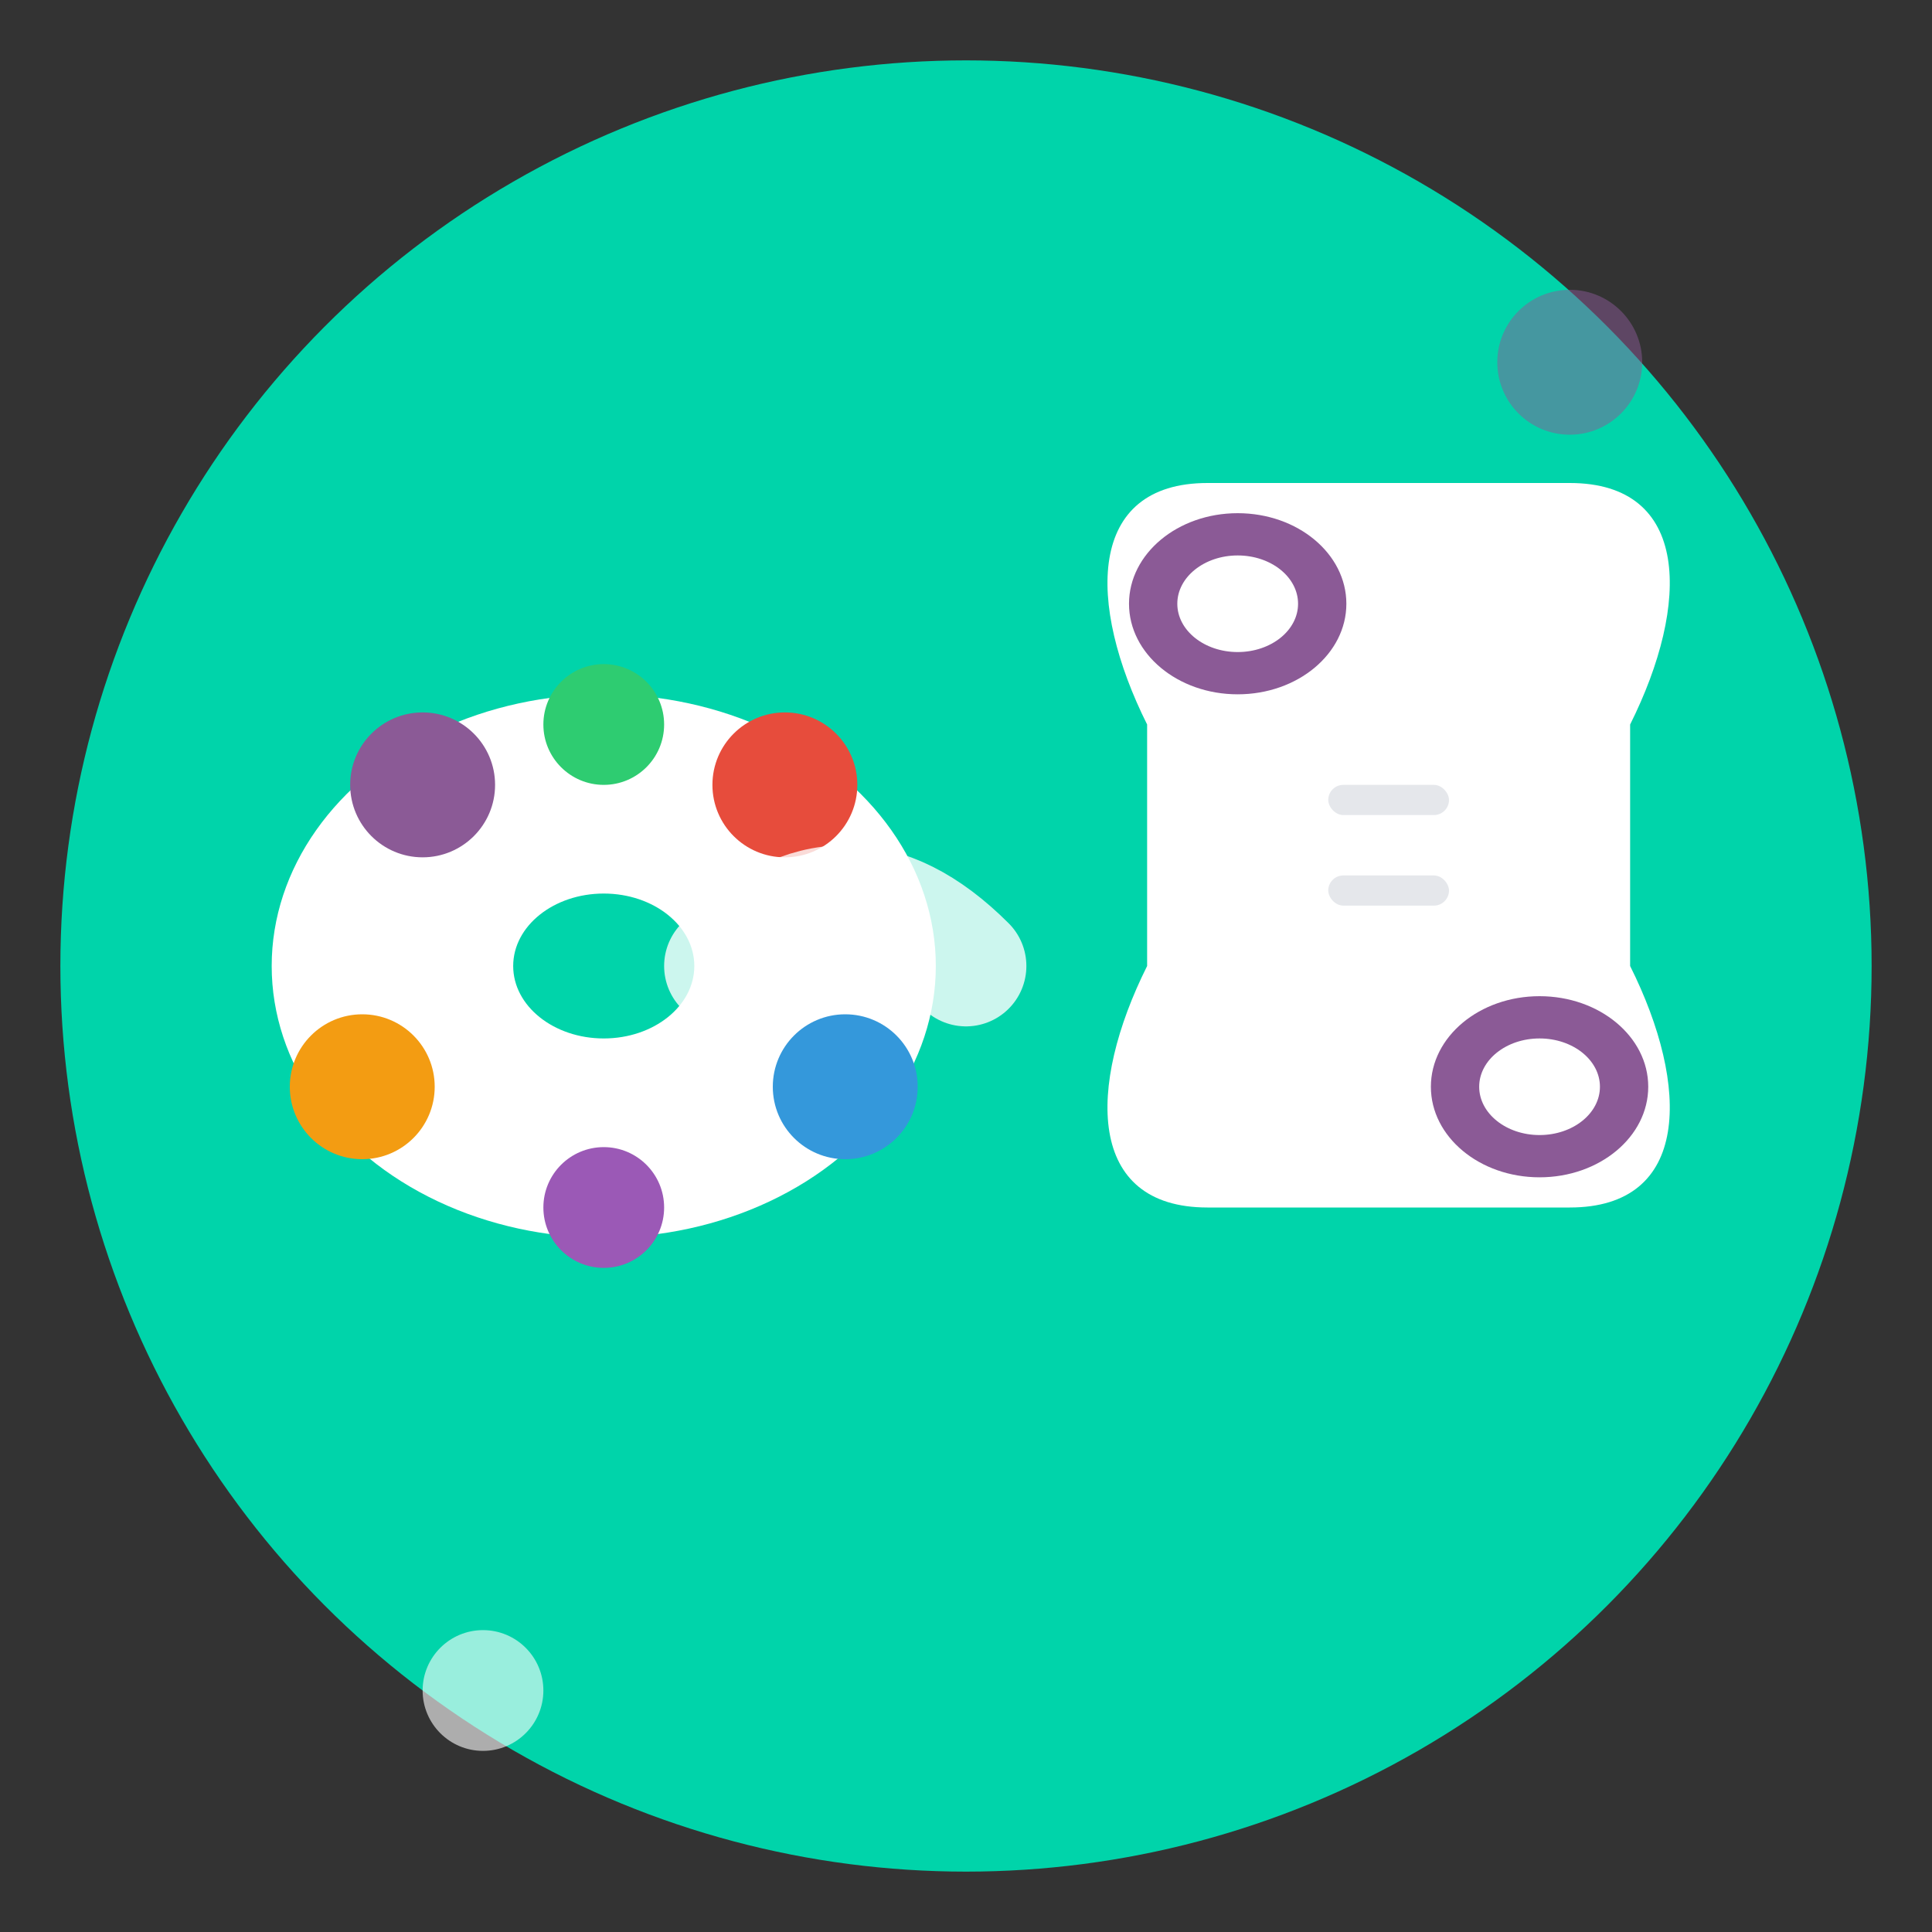 <svg width="32" height="32" viewBox="0 0 32 32" xmlns="http://www.w3.org/2000/svg">
  <rect x="0" y="0" width="32" height="32" fill="#333333" stroke="none"/>
  <!-- 背景圆形 -->
  <circle cx="16" cy="16" r="15" fill="#00D4AA"/>
  
  <!-- 调色盘 - 左侧 -->
  <g transform="translate(4, 10)">
    <!-- 调色盘主体 -->
    <ellipse cx="6" cy="6" rx="5.5" ry="4.5" fill="#FFFFFF"/>
    
    <!-- 调色盘中心孔 -->
    <ellipse cx="6" cy="6" rx="1.5" ry="1.2" fill="#00D4AA"/>
    
    <!-- 颜料色块 -->
    <circle cx="3" cy="3" r="1.2" fill="#8B5A96"/>
    <circle cx="9" cy="3" r="1.2" fill="#E74C3C"/>
    <circle cx="2" cy="8" r="1.2" fill="#F39C12"/>
    <circle cx="10" cy="8" r="1.2" fill="#3498DB"/>
    <circle cx="6" cy="2" r="1" fill="#2ECC71"/>
    <circle cx="6" cy="10" r="1" fill="#9B59B6"/>
  </g>
  
  <!-- 电话听筒 - 右侧 -->
  <g transform="translate(18, 8)">
    <!-- 听筒主体 - 经典弧形 -->
    <path d="M2 0 C0 0 0 2 1 4 L1 8 C0 10 0 12 2 12 L8 12 C10 12 10 10 9 8 L9 4 C10 2 10 0 8 0 Z" fill="#FFFFFF"/>
    
    <!-- 听筒话筒端 -->
    <ellipse cx="2.5" cy="2" rx="1.8" ry="1.5" fill="#8B5A96"/>
    <ellipse cx="2.5" cy="2" rx="1" ry="0.8" fill="#FFFFFF"/>
    
    <!-- 听筒扬声器端 -->
    <ellipse cx="7.5" cy="10" rx="1.8" ry="1.5" fill="#8B5A96"/>
    <ellipse cx="7.5" cy="10" rx="1" ry="0.8" fill="#FFFFFF"/>
    
    <!-- 听筒中间握柄 -->
    <rect x="3.5" y="4" width="3" height="4" fill="#FFFFFF" rx="1"/>
    
    <!-- 听筒握柄装饰线 -->
    <rect x="4" y="5" width="2" height="0.5" fill="#E5E7EB" rx="0.25"/>
    <rect x="4" y="6.5" width="2" height="0.5" fill="#E5E7EB" rx="0.25"/>
  </g>
  
  <!-- 连接装饰 - 表示两者结合 -->
  <path d="M12 16 Q14 14 16 16" stroke="#FFFFFF" stroke-width="2" fill="none" stroke-linecap="round" opacity="0.8"/>
  
  <!-- 小装饰元素 -->
  <circle cx="8" cy="28" r="1" fill="#FFFFFF" opacity="0.6"/>
  <circle cx="26" cy="6" r="1.2" fill="#8B5A96" opacity="0.5"/>
</svg>